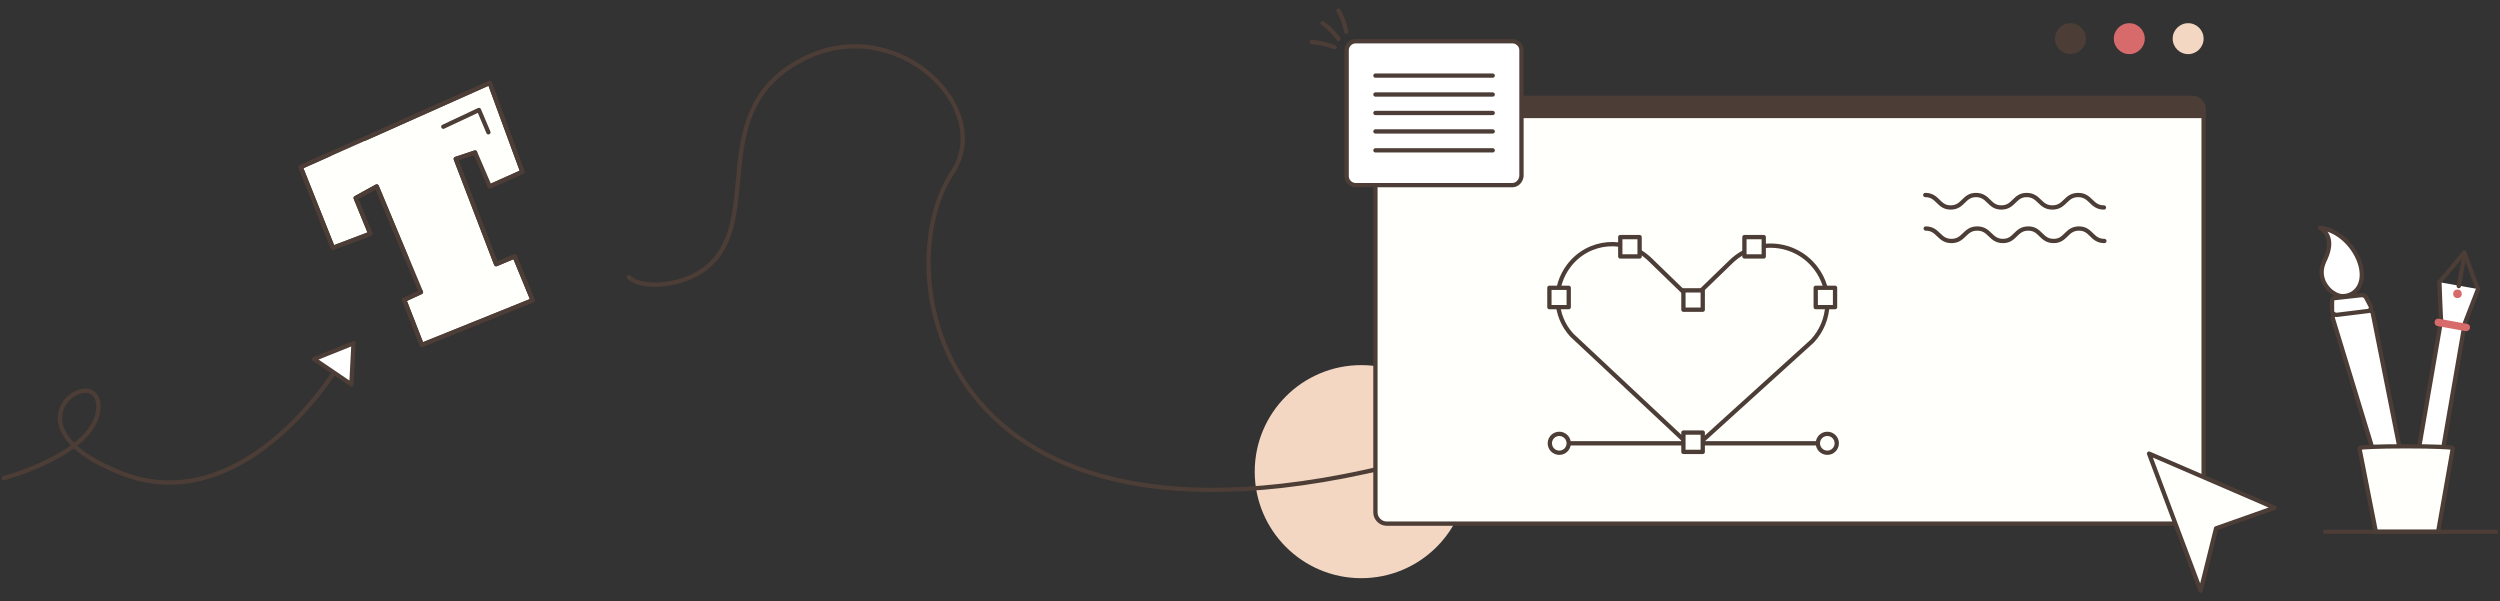 <?xml version="1.0" encoding="utf-8"?>
<!-- Generator: Adobe Illustrator 26.3.1, SVG Export Plug-In . SVG Version: 6.00 Build 0)  -->
<svg version="1.1" id="Layer_1" xmlns="http://www.w3.org/2000/svg" xmlns:xlink="http://www.w3.org/1999/xlink" x="0px" y="0px"
	 viewBox="0 0 582 140" style="enable-background:new 0 0 582 140;" xml:space="preserve">
<rect x="0" y="0" width="582" height="140" fill="#333333" stroke="none"/>
<style type="text/css">
	.st0{fill:#F3D7C3;}
	.st1{fill:none;stroke:#4C3D36;stroke-linecap:round;stroke-linejoin:round;stroke-miterlimit:10;}
	.st2{fill:#FFFFFC;stroke:#4C3D36;stroke-linecap:round;stroke-linejoin:round;stroke-miterlimit:10;}
	.st3{fill:#4C3D36;stroke:#4C3D36;stroke-linecap:round;stroke-linejoin:round;stroke-miterlimit:10;}
	.st4{fill:#FFFFFF;stroke:#4C3D36;stroke-linecap:round;stroke-linejoin:round;stroke-miterlimit:10;}
	.st5{fill:#4C3D36;}
	.st6{fill:#D76A6A;}
	.st7{fill:#FFFFFC;}
</style>
<g>
	<circle class="st0" cx="316.9" cy="109.8" r="24.8"/>
	<path class="st1" d="M146.4,64.5c2.8,2.9,12.6,2.3,18.2-2.3c13.6-11.3-0.9-36.9,22.7-48.6c21.5-10.7,44.4,11.5,34.4,26.6
		c-16.7,25-1.7,106.3,130.6,59.7c56.1-19.8,28.6-38.9,84.8-37.9"/>
	<path class="st2" d="M510.4,121.9H322.8c-1.4,0-2.6-1.2-2.6-2.6V25.4c0-1.4,1.2-2.6,2.6-2.6h187.6c1.4,0,2.6,1.2,2.6,2.6v93.9
		C513,120.7,511.8,121.9,510.4,121.9z"/>
	<path class="st3" d="M320.2,27v-1.6c0-1.4,1.2-2.6,2.6-2.6h187.6c1.4,0,2.6,1.2,2.6,2.6V27H320.2z"/>
	<path class="st4" d="M352.1,43.1h-36.5c-1.1,0-2.1-0.9-2.1-2.1V11.7c0-1.1,0.9-2.1,2.1-2.1h36.5c1.1,0,2.1,0.9,2.1,2.1V41
		C354.1,42.1,353.2,43.1,352.1,43.1z"/>
	<g>
		<line class="st1" x1="320.2" y1="17.6" x2="347.5" y2="17.6"/>
		<line class="st1" x1="320.2" y1="22" x2="347.5" y2="22"/>
		<line class="st1" x1="320.2" y1="26.3" x2="347.5" y2="26.3"/>
		<line class="st1" x1="320.2" y1="30.6" x2="347.5" y2="30.6"/>
		<line class="st1" x1="320.2" y1="35" x2="347.5" y2="35"/>
	</g>
	<circle class="st5" cx="482" cy="9" r="3.6"/>
	<circle class="st6" cx="495.7" cy="9" r="3.6"/>
	<circle class="st0" cx="509.4" cy="9" r="3.6"/>
	<g>
		<path class="st1" d="M310.7,11c0,0-2.6-1.1-5.3-1.2"/>
		<path class="st1" d="M311.6,9.1c0,0-1.4-2.1-3.7-3.7"/>
		<path class="st1" d="M313.4,7.4c0,0-0.4-2.6-1.8-4.9"/>
	</g>
	<g>
		<path class="st2" d="M365.2,61.9L365.2,61.9c4.6-6.1,13.4-6.8,18.9-1.5l9.7,9.4l9.2-8.9c5.7-5.5,14.9-4.8,19.7,1.5l0,0
			c3.9,5.1,3.6,12.3-0.8,17l-27.7,25.1L365.9,78C361.8,73.5,361.5,66.8,365.2,61.9z"/>
		<rect x="391.9" y="67.6" class="st2" width="4.5" height="4.5"/>
		<rect x="360.7" y="67" class="st2" width="4.5" height="4.5"/>
		<rect x="422.7" y="67" class="st2" width="4.5" height="4.5"/>
		<rect x="377.2" y="55.2" class="st2" width="4.5" height="4.5"/>
		<rect x="406.1" y="55.2" class="st2" width="4.5" height="4.5"/>
		<line class="st1" x1="362.6" y1="103.2" x2="424.9" y2="103.2"/>
		<circle class="st2" cx="363" cy="103.2" r="2.2"/>
		<circle class="st2" cx="425.4" cy="103.2" r="2.2"/>
		<rect x="391.9" y="100.7" class="st2" width="4.5" height="4.5"/>
	</g>
	<polygon class="st2" points="512.3,137.5 500.3,105.6 529.5,118.2 515.9,123 	"/>
	<g>
		<polygon class="st2" points="114,43.4 121.6,40 114,19.3 70,38.9 77.5,57.7 86.2,54.4 82.8,46.1 87.7,43.4 98,68 94.1,69.8 
			98.2,80.3 124,69.9 119.8,59.7 115.5,61.5 106.1,37 110.6,35.5 		"/>
		<polyline class="st1" points="98,68 94.1,69.8 98.2,80.3 124,69.9 119.8,59.7 115.5,61.5 106.1,37 110.6,35.5 		"/>
		<polyline class="st1" points="76.7,35.9 70,38.9 77.5,57.7 86.2,54.4 82.8,46.1 87.7,43.4 94.6,60 		"/>
		<polyline class="st1" points="114,43.4 121.6,40 114,19.3 84.9,32.3 		"/>
		<polyline class="st1" points="103.2,29.5 111.5,25.6 113.7,30.8 		"/>
	</g>
	<g>
		<path class="st7" d="M448.2,45.4c3,0,3,2.9,5.9,2.9c3,0,3-2.9,5.9-2.9c3,0,3,2.9,5.9,2.9c3,0,3-2.9,5.9-2.9c3,0,3,2.9,6,2.9
			c3,0,3-2.9,6-2.9s3,2.9,6,2.9"/>
		<path class="st1" d="M448.2,45.4c3,0,3,2.9,5.9,2.9c3,0,3-2.9,5.9-2.9c3,0,3,2.9,5.9,2.9c3,0,3-2.9,5.9-2.9c3,0,3,2.9,6,2.9
			c3,0,3-2.9,6-2.9s3,2.9,6,2.9"/>
	</g>
	<g>
		<path class="st7" d="M489.9,56.1c-3,0-3-2.9-5.9-2.9c-3,0-3,2.9-5.9,2.9c-3,0-3-2.9-5.9-2.9c-3,0-3,2.9-5.9,2.9c-3,0-3-2.9-6-2.9
			c-3,0-3,2.9-6,2.9s-3-2.9-6-2.9"/>
		<path class="st1" d="M489.9,56.1c-3,0-3-2.9-5.9-2.9c-3,0-3,2.9-5.9,2.9c-3,0-3-2.9-5.9-2.9c-3,0-3,2.9-5.9,2.9c-3,0-3-2.9-6-2.9
			c-3,0-3,2.9-6,2.9s-3-2.9-6-2.9"/>
	</g>
	<path class="st1" d="M0.9,111.3c0,0,21.9-5.8,22-16.6s-23.3,4.1,5.2,15.4s50-23.9,50-23.9"/>
	<polygon class="st4" points="73.1,83.6 82.3,79.9 81.8,89.5 	"/>
	<g>
		<g>
			<g>
				<line class="st4" x1="567.9" y1="65.7" x2="573.7" y2="58.8"/>
				<line class="st4" x1="573.7" y1="58.8" x2="576.8" y2="67.2"/>
				<path class="st4" d="M567.9,65.7c0,0,0.3,8.7,0.4,8.8l-7.1,41c-0.3,1.5,0.8,2.9,2.3,3.2c1.5,0.3,2.9-0.8,3.2-2.3l7.1-41.1
					c0,0,3.1-8,3.1-8"/>
			</g>
			<g>
				<g>
					<line class="st1" x1="572.4" y1="66.6" x2="573.7" y2="59.6"/>
					<circle class="st6" cx="572.1" cy="68.4" r="1"/>
				</g>
			</g>
			<path class="st6" d="M574.1,77.1l-6.7-1.2c-0.4-0.1-0.7-0.5-0.6-0.9l0-0.2c0.1-0.4,0.5-0.7,0.9-0.6l6.7,1.2
				c0.4,0.1,0.7,0.5,0.6,0.9l0,0.2C574.9,76.8,574.5,77.1,574.1,77.1z"/>
		</g>
		<g>
			<g>
				<path class="st4" d="M551.2,72.2l-7.4,0.9c-0.6,0.1-0.9,0.6-0.7,1.1l13.9,45.6c0.3,1.1,1.6,1.9,2.8,1.7v0c1.2-0.2,2-1.2,1.8-2.3
					L552.4,73C552.3,72.5,551.8,72.1,551.2,72.2z"/>
				<path class="st4" d="M543.5,69.4c-0.3,0-0.6,0.3-0.6,0.7l0,2.3c0,0.5,0.5,0.9,1.1,0.9l7.3-0.9c0.5-0.1,0.8-0.6,0.6-1.1l-1.1-2.1
					c-0.2-0.3-0.6-0.5-1-0.5L543.5,69.4z"/>
				<path class="st4" d="M540.9,65.5c0.5,1.1,1.3,2.1,2.3,2.7c0.7,0.5,1.7,0.9,2.8,0.7c2.3-0.3,4.4-2.5,3.7-6.4s-4.4-8.8-9.6-9.5
					c1.4,0.9,3.2,2.8,1.3,7.1C540.5,61.9,540.1,63.5,540.9,65.5z"/>
			</g>
		</g>
	</g>
	<g>
		<path class="st2" d="M567.6,123.8h-14.5l-3.8-19.3c0-0.2,0.1-0.3,0.2-0.3c0.9-0.1,4-0.3,10.6-0.3c6.6,0,9.7,0.2,10.6,0.3
			c0.2,0,0.3,0.2,0.3,0.3L567.6,123.8z"/>
	</g>
	<line class="st1" x1="541.3" y1="123.8" x2="581.1" y2="123.8"/>
</g>
</svg>
